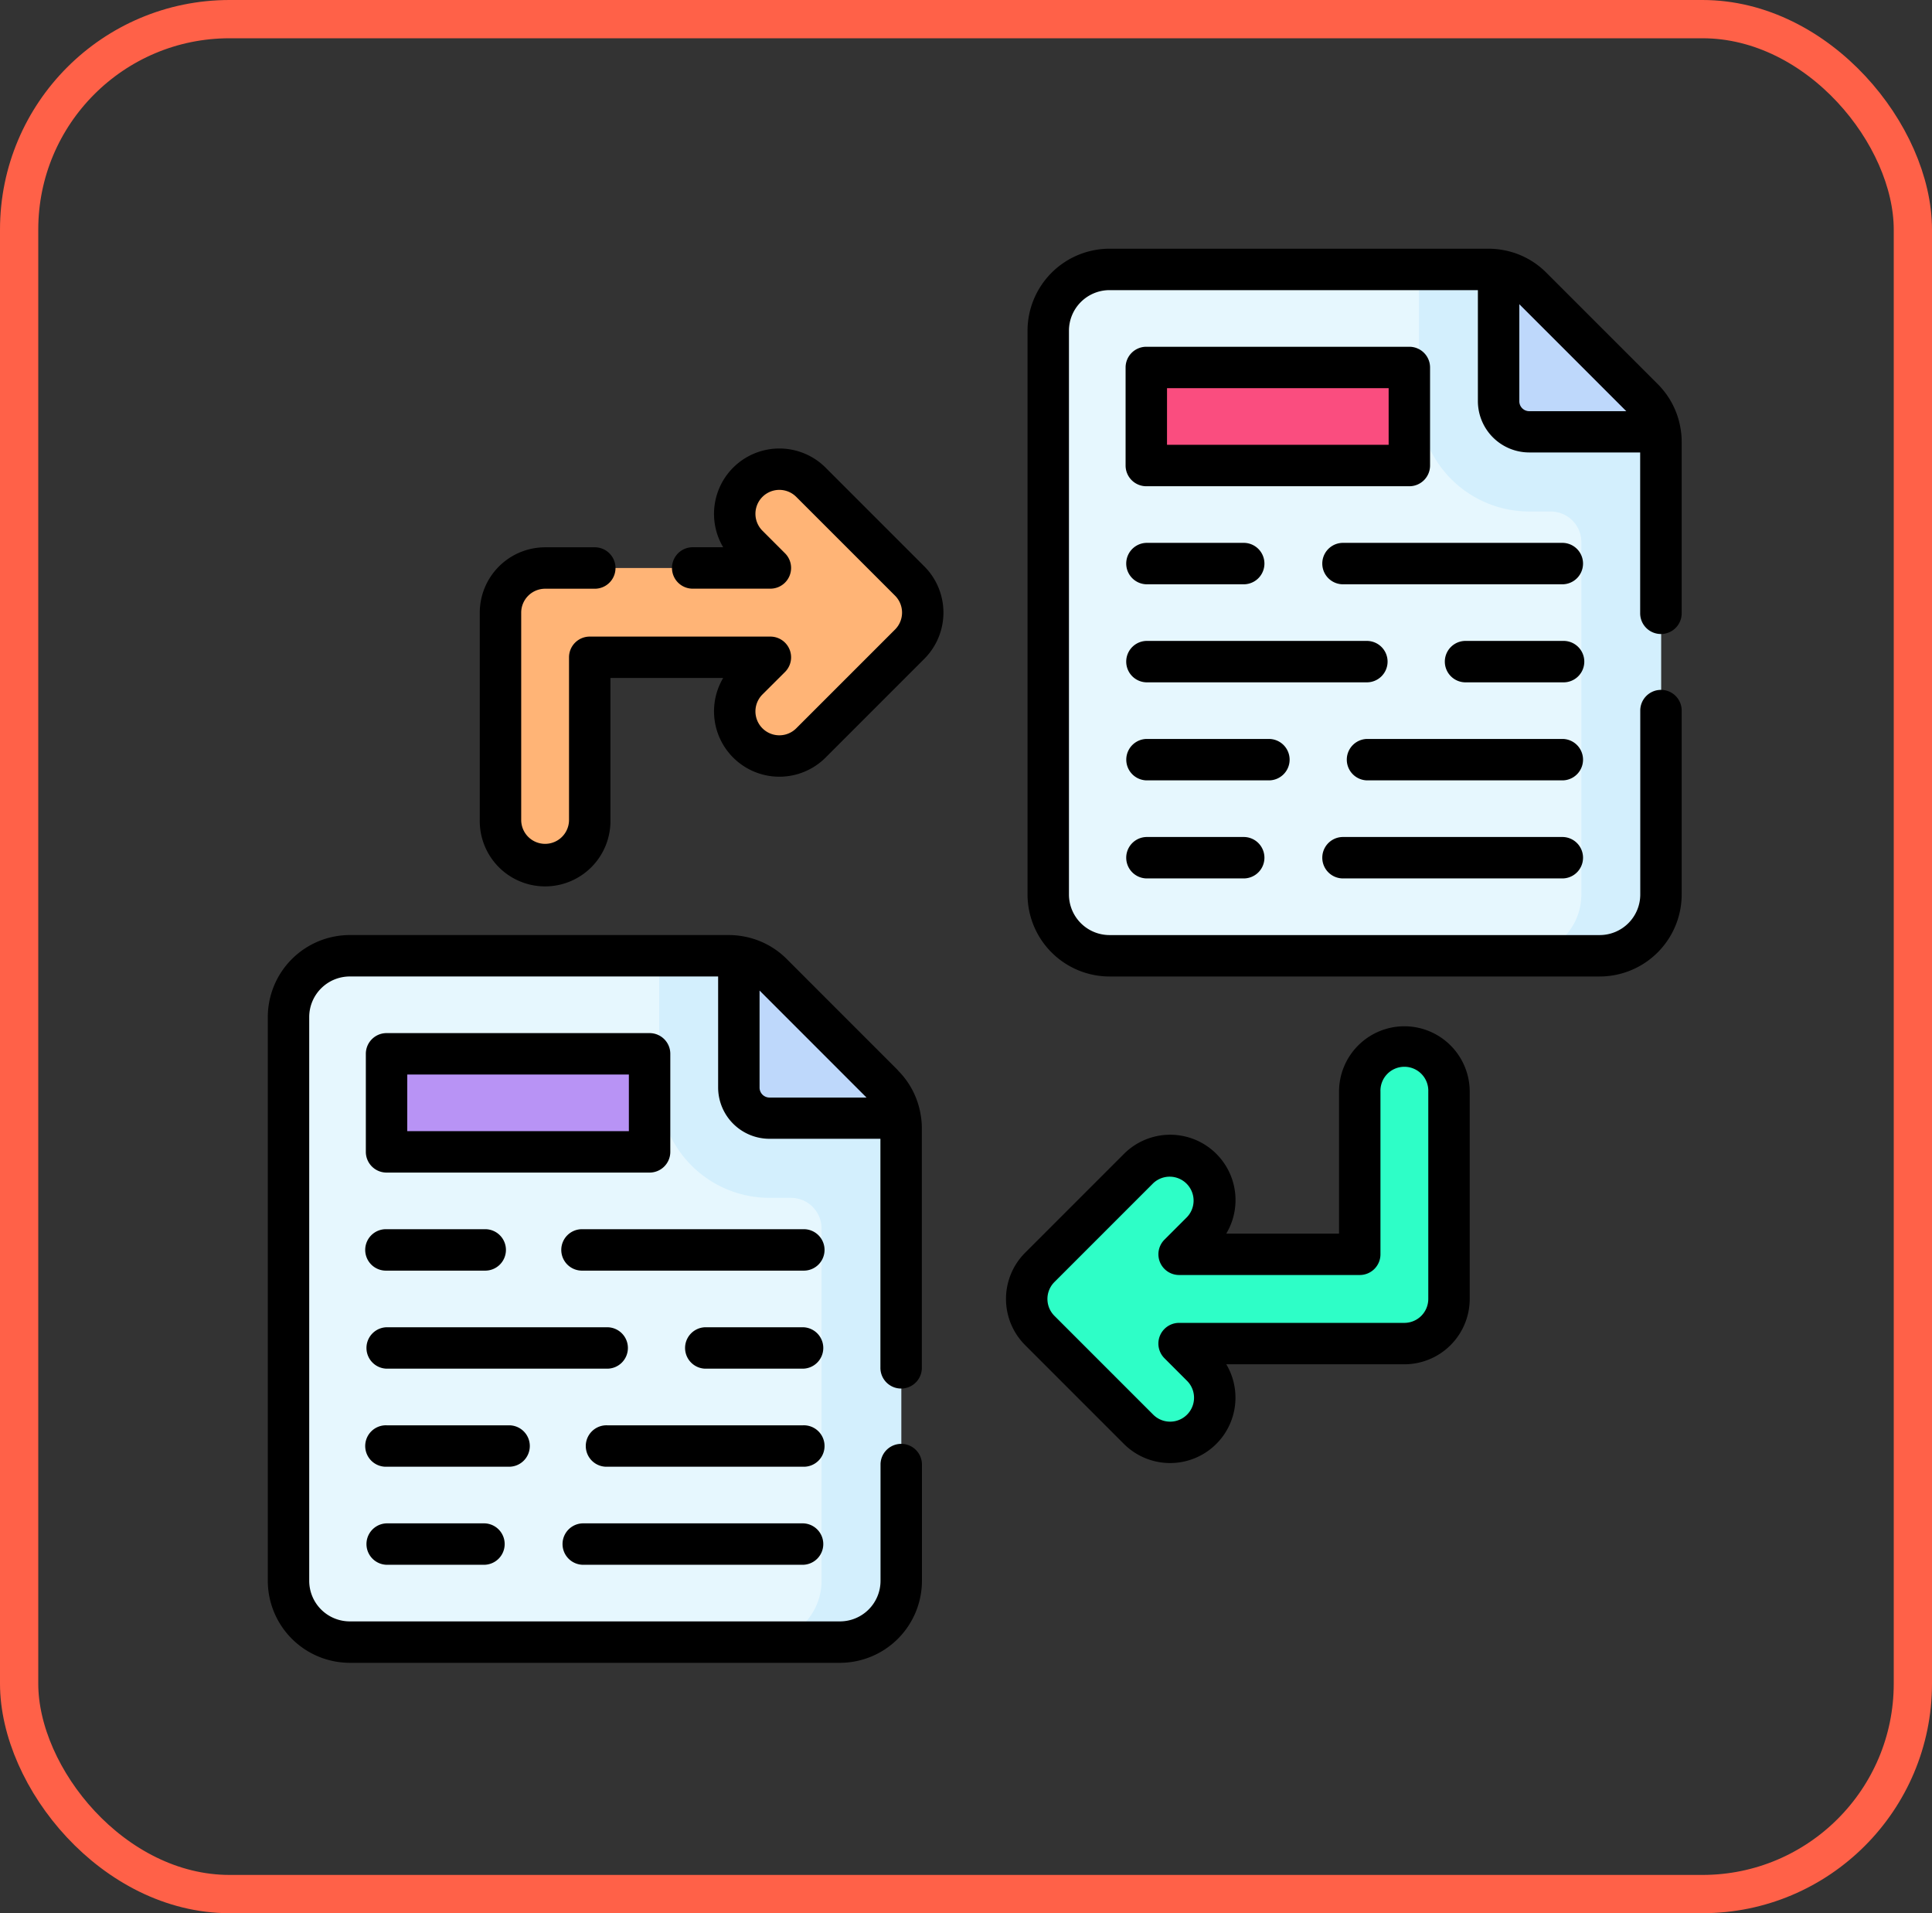 <svg xmlns="http://www.w3.org/2000/svg" width="101" height="100" viewBox="0 0 101 100">
  <rect x="0" y="0" width="101" height="100" fill="#333333" stroke="none"/>
  <g id="Grupo_1070054" data-name="Grupo 1070054" transform="translate(-1170 -2552)">
    <g id="Grupo_1070053" data-name="Grupo 1070053">
      <g id="Grupo_1043979" data-name="Grupo 1043979" transform="translate(14 -624)">
        <g id="transferencia-de-archivos" transform="translate(1170 3189)">
          <g id="Grupo_107187" data-name="Grupo 107187" transform="translate(1.083 36.957)">
            <g id="Grupo_107183" data-name="Grupo 107183" transform="translate(0 0)">
              <path id="Trazado_163120" data-name="Trazado 163120" d="M39.53,265.013v23.658a3.2,3.2,0,0,1-3.2,3.2H10.7a3.2,3.2,0,0,1-3.2-3.2V259.2a3.2,3.2,0,0,1,3.2-3.2H30.516a3.019,3.019,0,0,1,.525.045,3.188,3.188,0,0,1,1.739.894l5.81,5.81a3.188,3.188,0,0,1,.894,1.739,3.031,3.031,0,0,1,.045.525Z" transform="translate(-7.499 -256)" fill="#e6f7fe"/>
            </g>
            <g id="Grupo_107184" data-name="Grupo 107184" transform="translate(19.379)">
              <path id="Trazado_163121" data-name="Trazado 163121" d="M154.341,264.488a3.189,3.189,0,0,0-.894-1.739l-5.81-5.81a3.187,3.187,0,0,0-1.739-.894,3.018,3.018,0,0,0-.525-.045h-3.639v6.887a5.766,5.766,0,0,0,5.766,5.766h1.121a1.6,1.6,0,0,1,1.6,1.6v18.418a3.2,3.2,0,0,1-3.2,3.2h4.164a3.2,3.2,0,0,0,3.2-3.2V265.013A3.03,3.03,0,0,0,154.341,264.488Z" transform="translate(-141.734 -256)" fill="#d3effd"/>
            </g>
            <g id="Grupo_107185" data-name="Grupo 107185" transform="translate(23.542 0.045)">
              <path id="Trazado_163122" data-name="Trazado 163122" d="M179.02,264.754h-6.842a1.6,1.6,0,0,1-1.6-1.6v-6.842a3.188,3.188,0,0,1,1.739.894l5.81,5.81A3.187,3.187,0,0,1,179.02,264.754Z" transform="translate(-170.577 -256.311)" fill="#bed8fb"/>
            </g>
            <g id="Grupo_107186" data-name="Grupo 107186" transform="translate(5.125 5.125)">
              <path id="Trazado_163123" data-name="Trazado 163123" d="M43,291.5H56.751v5.125H43Z" transform="translate(-43 -291.5)" fill="#b893f5"/>
            </g>
          </g>
          <g id="Grupo_107192" data-name="Grupo 107192" transform="translate(40.801 1.083)">
            <g id="Grupo_107188" data-name="Grupo 107188">
              <path id="Trazado_163124" data-name="Trazado 163124" d="M314.655,16.513V40.171a3.2,3.2,0,0,1-3.2,3.2H285.827a3.2,3.2,0,0,1-3.2-3.2V10.7a3.2,3.2,0,0,1,3.2-3.2h19.814a3.019,3.019,0,0,1,.525.045,3.188,3.188,0,0,1,1.739.894l5.81,5.81a3.188,3.188,0,0,1,.894,1.739,3.018,3.018,0,0,1,.045.525Z" transform="translate(-282.624 -7.5)" fill="#e6f7fe"/>
            </g>
            <g id="Grupo_107189" data-name="Grupo 107189" transform="translate(19.379 0)">
              <path id="Trazado_163125" data-name="Trazado 163125" d="M429.466,15.988a3.189,3.189,0,0,0-.894-1.739l-5.81-5.81a3.188,3.188,0,0,0-1.739-.894A3.017,3.017,0,0,0,420.5,7.5h-3.639v6.887a5.766,5.766,0,0,0,5.766,5.766h1.121a1.6,1.6,0,0,1,1.6,1.6V40.171a3.2,3.2,0,0,1-3.2,3.2h4.164a3.2,3.2,0,0,0,3.2-3.2V16.513a3.033,3.033,0,0,0-.045-.525Z" transform="translate(-416.859 -7.5)" fill="#d3effd"/>
            </g>
            <g id="Grupo_107190" data-name="Grupo 107190" transform="translate(23.542 0.045)">
              <path id="Trazado_163126" data-name="Trazado 163126" d="M454.145,16.254H447.3a1.6,1.6,0,0,1-1.6-1.6V7.811a3.188,3.188,0,0,1,1.739.894l5.81,5.81A3.187,3.187,0,0,1,454.145,16.254Z" transform="translate(-445.702 -7.811)" fill="#bed8fb"/>
            </g>
            <g id="Grupo_107191" data-name="Grupo 107191" transform="translate(5.125 5.125)">
              <path id="Trazado_163127" data-name="Trazado 163127" d="M318.125,43h13.751v5.125H318.125Z" transform="translate(-318.125 -43)" fill="#fa4d7f"/>
            </g>
          </g>
          <g id="Grupo_107193" data-name="Grupo 107193" transform="translate(12.164 11.523)">
            <path id="Trazado_163128" data-name="Trazado 163128" d="M105.652,85.664,100.488,80.5a2.333,2.333,0,0,0-3.3,3.3l1.181,1.181H86.592a2.333,2.333,0,0,0-2.333,2.333V98.15a2.333,2.333,0,0,0,4.667,0v-8.5h9.443l-1.181,1.181a2.333,2.333,0,0,0,3.3,3.3l5.164-5.164A2.333,2.333,0,0,0,105.652,85.664Z" transform="translate(-84.259 -79.816)" fill="#ffb476"/>
          </g>
          <g id="Grupo_107194" data-name="Grupo 107194" transform="translate(39.674 41.724)">
            <path id="Trazado_163129" data-name="Trazado 163129" d="M275.5,303.843l5.164,5.164a2.333,2.333,0,0,0,3.3-3.3l-1.181-1.181h11.777a2.333,2.333,0,0,0,2.333-2.333V291.356a2.333,2.333,0,1,0-4.667,0v8.5h-9.443l1.181-1.181a2.333,2.333,0,1,0-3.3-3.3l-5.164,5.164A2.333,2.333,0,0,0,275.5,303.843Z" transform="translate(-274.82 -289.023)" fill="#2efec7"/>
          </g>
          <g id="Grupo_107195" data-name="Grupo 107195" transform="translate(0 0)">
            <path id="Trazado_163130" data-name="Trazado 163130" d="M32.94,255.566l-5.81-5.812a4.243,4.243,0,0,0-2.318-1.193,4.145,4.145,0,0,0-.712-.061H4.286A4.291,4.291,0,0,0,0,252.786v29.467a4.291,4.291,0,0,0,4.286,4.286H29.911a4.291,4.291,0,0,0,4.286-4.286v-6.108a1.083,1.083,0,0,0-2.165,0v6.108a2.123,2.123,0,0,1-2.121,2.121H4.286a2.123,2.123,0,0,1-2.121-2.121V252.786a2.123,2.123,0,0,1,2.121-2.121H23.542v5.8a2.687,2.687,0,0,0,2.684,2.684h5.8v11.939a1.083,1.083,0,1,0,2.165,0V258.6a3.942,3.942,0,0,0-.062-.711,4.234,4.234,0,0,0-1.195-2.32Zm-7.232.9V251.4l5.591,5.593H26.227A.519.519,0,0,1,25.708,256.469Z" transform="translate(0 -212.626)"/>
            <path id="Trazado_163131" data-name="Trazado 163131" d="M36.583,291.29H50.334a1.083,1.083,0,0,0,1.083-1.083v-5.125A1.083,1.083,0,0,0,50.334,284H36.583a1.083,1.083,0,0,0-1.083,1.083v5.125A1.083,1.083,0,0,0,36.583,291.29Zm1.083-5.125H49.251v2.959H37.665Z" transform="translate(-30.375 -243.001)"/>
            <path id="Trazado_163132" data-name="Trazado 163132" d="M119.114,355H107.583a1.083,1.083,0,1,0,0,2.165h11.531a1.083,1.083,0,1,0,0-2.165Z" transform="translate(-91.125 -303.751)"/>
            <path id="Trazado_163133" data-name="Trazado 163133" d="M36.583,357.165h5.125a1.083,1.083,0,1,0,0-2.165H36.583a1.083,1.083,0,1,0,0,2.165Z" transform="translate(-30.375 -303.751)"/>
            <path id="Trazado_163134" data-name="Trazado 163134" d="M157.083,390.5h-5.125a1.083,1.083,0,0,0,0,2.165h5.125a1.083,1.083,0,0,0,0-2.165Z" transform="translate(-129.094 -334.126)"/>
            <path id="Trazado_163135" data-name="Trazado 163135" d="M49.2,391.583a1.083,1.083,0,0,0-1.083-1.083H36.583a1.083,1.083,0,0,0,0,2.165H48.114A1.083,1.083,0,0,0,49.2,391.583Z" transform="translate(-30.375 -334.126)"/>
            <path id="Trazado_163136" data-name="Trazado 163136" d="M126.708,426h-10.25a1.083,1.083,0,1,0,0,2.165h10.25a1.083,1.083,0,1,0,0-2.165Z" transform="translate(-98.719 -364.501)"/>
            <path id="Trazado_163137" data-name="Trazado 163137" d="M44.072,427.083A1.083,1.083,0,0,0,42.989,426H36.583a1.083,1.083,0,1,0,0,2.165h6.406A1.083,1.083,0,0,0,44.072,427.083Z" transform="translate(-30.375 -364.501)"/>
            <path id="Trazado_163138" data-name="Trazado 163138" d="M107.583,463.665h11.531a1.083,1.083,0,0,0,0-2.165H107.583a1.083,1.083,0,0,0,0,2.165Z" transform="translate(-91.125 -394.876)"/>
            <path id="Trazado_163139" data-name="Trazado 163139" d="M36.583,461.5a1.083,1.083,0,0,0,0,2.165h5.125a1.083,1.083,0,0,0,0-2.165Z" transform="translate(-30.375 -394.876)"/>
            <path id="Trazado_163140" data-name="Trazado 163140" d="M308.235,20.139a1.083,1.083,0,0,0,1.083-1.083V10.1a4.053,4.053,0,0,0-.059-.7,4.245,4.245,0,0,0-1.2-2.331l-5.811-5.811A4.233,4.233,0,0,0,299.934.061,4.127,4.127,0,0,0,299.221,0H279.407a4.291,4.291,0,0,0-4.286,4.286V33.754a4.291,4.291,0,0,0,4.286,4.286h25.625a4.291,4.291,0,0,0,4.286-4.286V24.109a1.083,1.083,0,0,0-2.165,0v9.645a2.123,2.123,0,0,1-2.121,2.121H279.407a2.123,2.123,0,0,1-2.121-2.121V4.286a2.123,2.123,0,0,1,2.121-2.121h19.257v5.8a2.687,2.687,0,0,0,2.684,2.684h5.8v8.4A1.083,1.083,0,0,0,308.235,20.139ZM300.83,7.969V2.9l5.592,5.592h-5.073a.519.519,0,0,1-.519-.519Z" transform="translate(-235.404 0)"/>
            <path id="Trazado_163141" data-name="Trazado 163141" d="M311.708,42.79h13.751a1.083,1.083,0,0,0,1.083-1.083V36.583a1.083,1.083,0,0,0-1.083-1.083H311.708a1.083,1.083,0,0,0-1.083,1.083v5.125A1.083,1.083,0,0,0,311.708,42.79Zm1.083-5.125h11.586v2.959H312.79Z" transform="translate(-265.782 -30.375)"/>
            <path id="Trazado_163142" data-name="Trazado 163142" d="M394.239,106.5H382.708a1.083,1.083,0,0,0,0,2.165h11.531a1.083,1.083,0,0,0,0-2.165Z" transform="translate(-326.532 -91.125)"/>
            <path id="Trazado_163143" data-name="Trazado 163143" d="M311.708,108.665h5.125a1.083,1.083,0,0,0,0-2.165h-5.125a1.083,1.083,0,0,0,0,2.165Z" transform="translate(-265.782 -91.125)"/>
            <path id="Trazado_163144" data-name="Trazado 163144" d="M432.208,142h-5.125a1.083,1.083,0,0,0,0,2.165h5.125a1.083,1.083,0,1,0,0-2.165Z" transform="translate(-364.501 -121.5)"/>
            <path id="Trazado_163145" data-name="Trazado 163145" d="M324.321,143.083A1.083,1.083,0,0,0,323.239,142H311.708a1.083,1.083,0,0,0,0,2.165h11.531A1.083,1.083,0,0,0,324.321,143.083Z" transform="translate(-265.782 -121.5)"/>
            <path id="Trazado_163146" data-name="Trazado 163146" d="M401.833,177.5h-10.25a1.083,1.083,0,0,0,0,2.165h10.25a1.083,1.083,0,0,0,0-2.165Z" transform="translate(-334.126 -151.876)"/>
            <path id="Trazado_163147" data-name="Trazado 163147" d="M319.2,178.583a1.083,1.083,0,0,0-1.083-1.083h-6.406a1.083,1.083,0,0,0,0,2.165h6.406A1.083,1.083,0,0,0,319.2,178.583Z" transform="translate(-265.782 -151.876)"/>
            <path id="Trazado_163148" data-name="Trazado 163148" d="M382.708,215.165h11.531a1.083,1.083,0,0,0,0-2.165H382.708a1.083,1.083,0,0,0,0,2.165Z" transform="translate(-326.532 -182.251)"/>
            <path id="Trazado_163149" data-name="Trazado 163149" d="M311.708,213a1.083,1.083,0,0,0,0,2.165h5.125a1.083,1.083,0,0,0,0-2.165Z" transform="translate(-265.782 -182.251)"/>
            <path id="Trazado_163150" data-name="Trazado 163150" d="M94.836,73.318a3.417,3.417,0,0,0-5.351,4.164H87.859a1.083,1.083,0,0,0,0,2.165h4.094a1.083,1.083,0,0,0,.766-1.848l-1.181-1.181a1.25,1.25,0,1,1,1.767-1.769l5.165,5.164a1.252,1.252,0,0,1,0,1.769l-5.165,5.164a1.25,1.25,0,1,1-1.767-1.769L92.719,84a1.083,1.083,0,0,0-.766-1.848H82.509a1.083,1.083,0,0,0-1.083,1.083v8.5a1.25,1.25,0,1,1-2.5,0V80.9a1.252,1.252,0,0,1,1.25-1.25h2.63a1.083,1.083,0,0,0,0-2.165h-2.63A3.42,3.42,0,0,0,76.76,80.9V91.734a3.416,3.416,0,1,0,6.831,0v-7.42h5.894a3.417,3.417,0,0,0,5.351,4.164L100,83.314a3.42,3.42,0,0,0,0-4.832Z" transform="translate(-65.679 -61.878)"/>
            <path id="Trazado_163151" data-name="Trazado 163151" d="M288.145,281.524a3.42,3.42,0,0,0-3.416,3.416v7.42h-5.894a3.416,3.416,0,0,0-5.351-4.164l-5.164,5.164a3.415,3.415,0,0,0,0,4.831h0l5.164,5.164a3.417,3.417,0,0,0,5.352-4.163h9.309a3.42,3.42,0,0,0,3.416-3.416V284.94A3.419,3.419,0,0,0,288.145,281.524Zm1.25,14.252a1.252,1.252,0,0,1-1.25,1.251H276.368a1.083,1.083,0,0,0-.766,1.848l1.181,1.181a1.25,1.25,0,1,1-1.768,1.768l-5.164-5.164h0a1.25,1.25,0,0,1,0-1.768l5.164-5.164a1.251,1.251,0,0,1,1.769,1.768l-1.181,1.181a1.083,1.083,0,0,0,.766,1.848h9.443a1.083,1.083,0,0,0,1.083-1.083v-8.5a1.251,1.251,0,1,1,2.5,0Z" transform="translate(-228.728 -240.882)"/>
          </g>
        </g>
        <g id="Rectángulo_356240" data-name="Rectángulo 356240" transform="translate(1156 3176)" fill="none" stroke="#ff6148" stroke-width="2">
          <rect width="101" height="100" rx="12" stroke="none"/>
          <rect x="1" y="1" width="99" height="98" rx="11" fill="none"/>
        </g>
      </g>
    </g>
  </g>
</svg>
